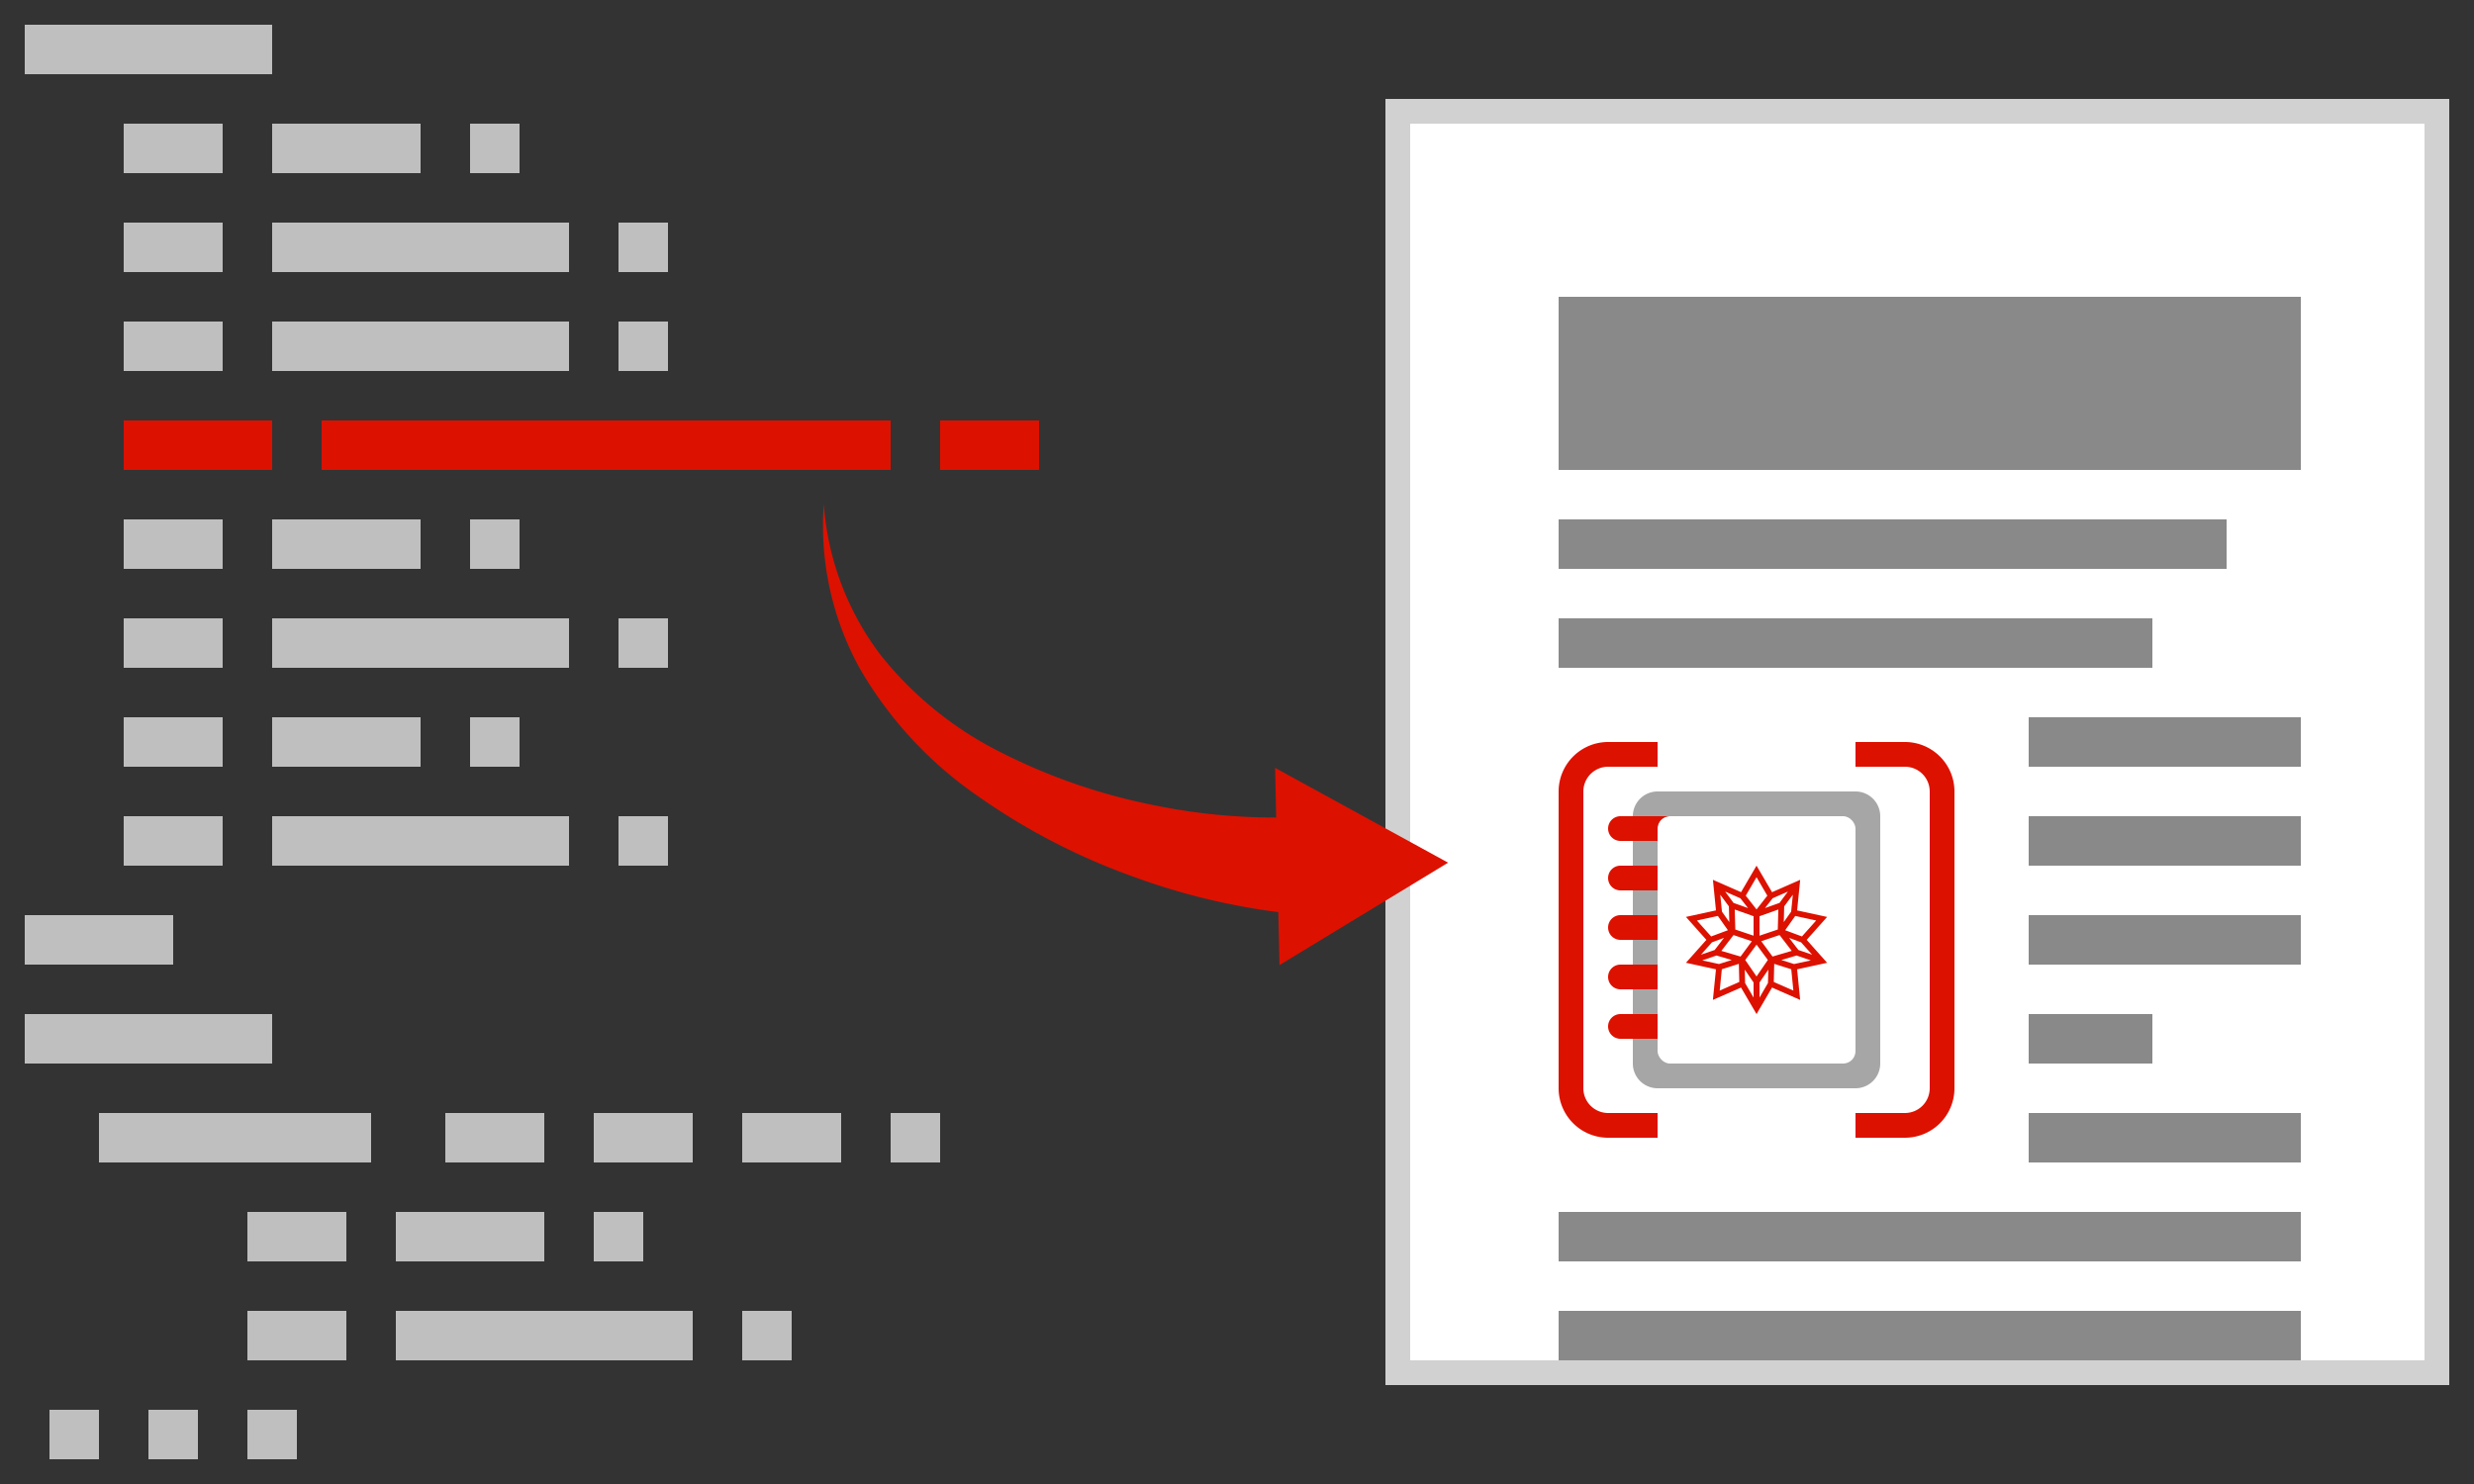 <svg xmlns="http://www.w3.org/2000/svg" viewBox="0 0 100 60"><rect x="0" y="0" width="100" height="60" fill="#333333" stroke="none"/><defs><style>.grayD1{fill:#d1d1d1;}.iconCommon{fill:#fff;}.grayBF{fill:#bfbfbf;}.gray89{fill:#898989;}.grayA6{fill:#a6a6a6;}.iconMain{fill:#d10;}</style></defs><path class="grayD1" d="M99,56H56V4H99Z"/><rect class="iconCommon" x="57" y="5" width="41" height="50"/><path class="grayBF" d="M11,3H1V1H11ZM7,37H1v2H7ZM9,5H5V7H9ZM21,5H19V7h2Zm6,4H25v2h2ZM9,9H5v2H9Zm2-2h6V5H11ZM23,9H11v2H23Zm4,4H25v2h2ZM9,13H5v2H9Zm14,0H11v2H23ZM11,41H1v2H11ZM4,47H15V45H4Zm6,4h4V49H10Zm12-6H18v2h4Zm2,2h4V45H24Zm6,0h4V45H30Zm-4,2H24v2h2Zm4,6h2V53H30Zm6-10v2h2V45ZM10,55h4V53H10Zm6-4h6V49H16Zm0,4H28V53H16ZM9,29H5v2H9Zm10,0v2h2V29Zm8,4H25v2h2ZM2,59H4V57H2Zm4,0H8V57H6Zm4,0h2V57H10ZM5,35H9V33H5Zm6-6v2h6V29Zm12,4H11v2H23ZM9,21H5v2H9Zm10,0v2h2V21Zm8,4H25v2h2ZM9,25H5v2H9Zm2-4v2h6V21Zm12,4H11v2H23Z"/><path class="gray89" d="M90,23H63V21H90Zm-3,2H63v2H87Zm-5,6H93V29H82Zm0,4H93V33H82Zm0,4H93V37H82Zm0,8H93V45H82ZM63,51H93V49H63Zm0,4H93V53H63ZM87,41H82v2h5ZM63,12v7H93V12Z"/><path class="grayA6" d="M75,32H67a1,1,0,0,0-1,1V43a1,1,0,0,0,1,1h8a1,1,0,0,0,1-1V33A1,1,0,0,0,75,32Z"/><rect class="iconCommon" x="67" y="33" width="8" height="10" rx="0.5"/><path class="iconMain" d="M65.5,37H67v1H65.5a.5.5,0,0,1,0-1ZM64,44V32a1.001,1.001,0,0,1,1-1h2V30H65a2.002,2.002,0,0,0-2,2V44a2.002,2.002,0,0,0,2,2h2V45H65A1.001,1.001,0,0,1,64,44Zm1-2.5a.5.5,0,0,0,.5.5H67V41H65.5A.5.5,0,0,0,65,41.5Zm0-2a.5.5,0,0,0,.5.5H67V39H65.5A.5.5,0,0,0,65,39.5Zm8.853-2.427-.826.927.826.927-1.213.264.123,1.236-1.137-.499L71,41l-.627-1.072-1.137.499.124-1.236-1.213-.265.826-.927-.826-.927,1.213-.264-.123-1.236,1.137.499L71,35l.627,1.072,1.137-.499L72.64,36.809Zm-2.511-.359.586-.208.339-.458-.616.27Zm.776-.069-.017.636.298-.422.068-.685Zm-.998.399V37.831l.739-.249.022-.809Zm-.556-.831.436.557.436-.557L71,35.466Zm-.832-.165.339.458.586.209-.31-.396Zm.387.725.023.809.738.249v-.788Zm-.585-.598.068.684.297.422-.017-.636ZM69.165,37.862l.678-.252-.407-.577-.846.184Zm-.411.737.553-.189.377-.49-.486.18Zm.728.378.514-.163-.615-.181-.576.197Zm.821.725-.018-.732-.688.218-.086.862Zm.507-1.647-.74-.249-.492.64.776.229Zm.07,1.669-.355-.52.012.541.343.588ZM71,39.479l.457-.666L71,38.193l-.457.62Zm.476-.275-.356.52v.608l.342-.587Zm.171-.53.776-.229-.492-.64-.74.249Zm.842,1.376-.086-.862-.688-.218L71.697,39.702Zm.705-1.22-.576-.197-.615.181.514.163Zm-.393-.73-.485-.18.377.49.553.189Zm.609-.883-.846-.184-.407.577.678.252ZM77,30H75v1h2a1.001,1.001,0,0,1,1,1V44a1.001,1.001,0,0,1-1,1H75v1h2a2.002,2.002,0,0,0,2-2V32A2.002,2.002,0,0,0,77,30ZM65,35.5a.5.5,0,0,0,.5.5H67V35H65.5A.5.5,0,0,0,65,35.5Zm0-2a.5.5,0,0,0,.5.5H67v-.5a.5.5,0,0,1,.5-.5h-2A.5.5,0,0,0,65,33.5ZM5,19h6V17H5Zm37-2H38v2h4Zm-6,0H13v2H36ZM51.584,33.052a23.953,23.953,0,0,1-5.001-.51,23.798,23.798,0,0,1-6.043-2.082,14.501,14.501,0,0,1-4.957-3.992,11.451,11.451,0,0,1-2.286-6.091,11.97,11.97,0,0,0,1.447,6.634,15.982,15.982,0,0,0,4.746,5.151,26.271,26.271,0,0,0,6.261,3.262A26.845,26.845,0,0,0,51.669,36.878l.048,2.143,6.817-4.142L51.539,31.045Z"/></svg>